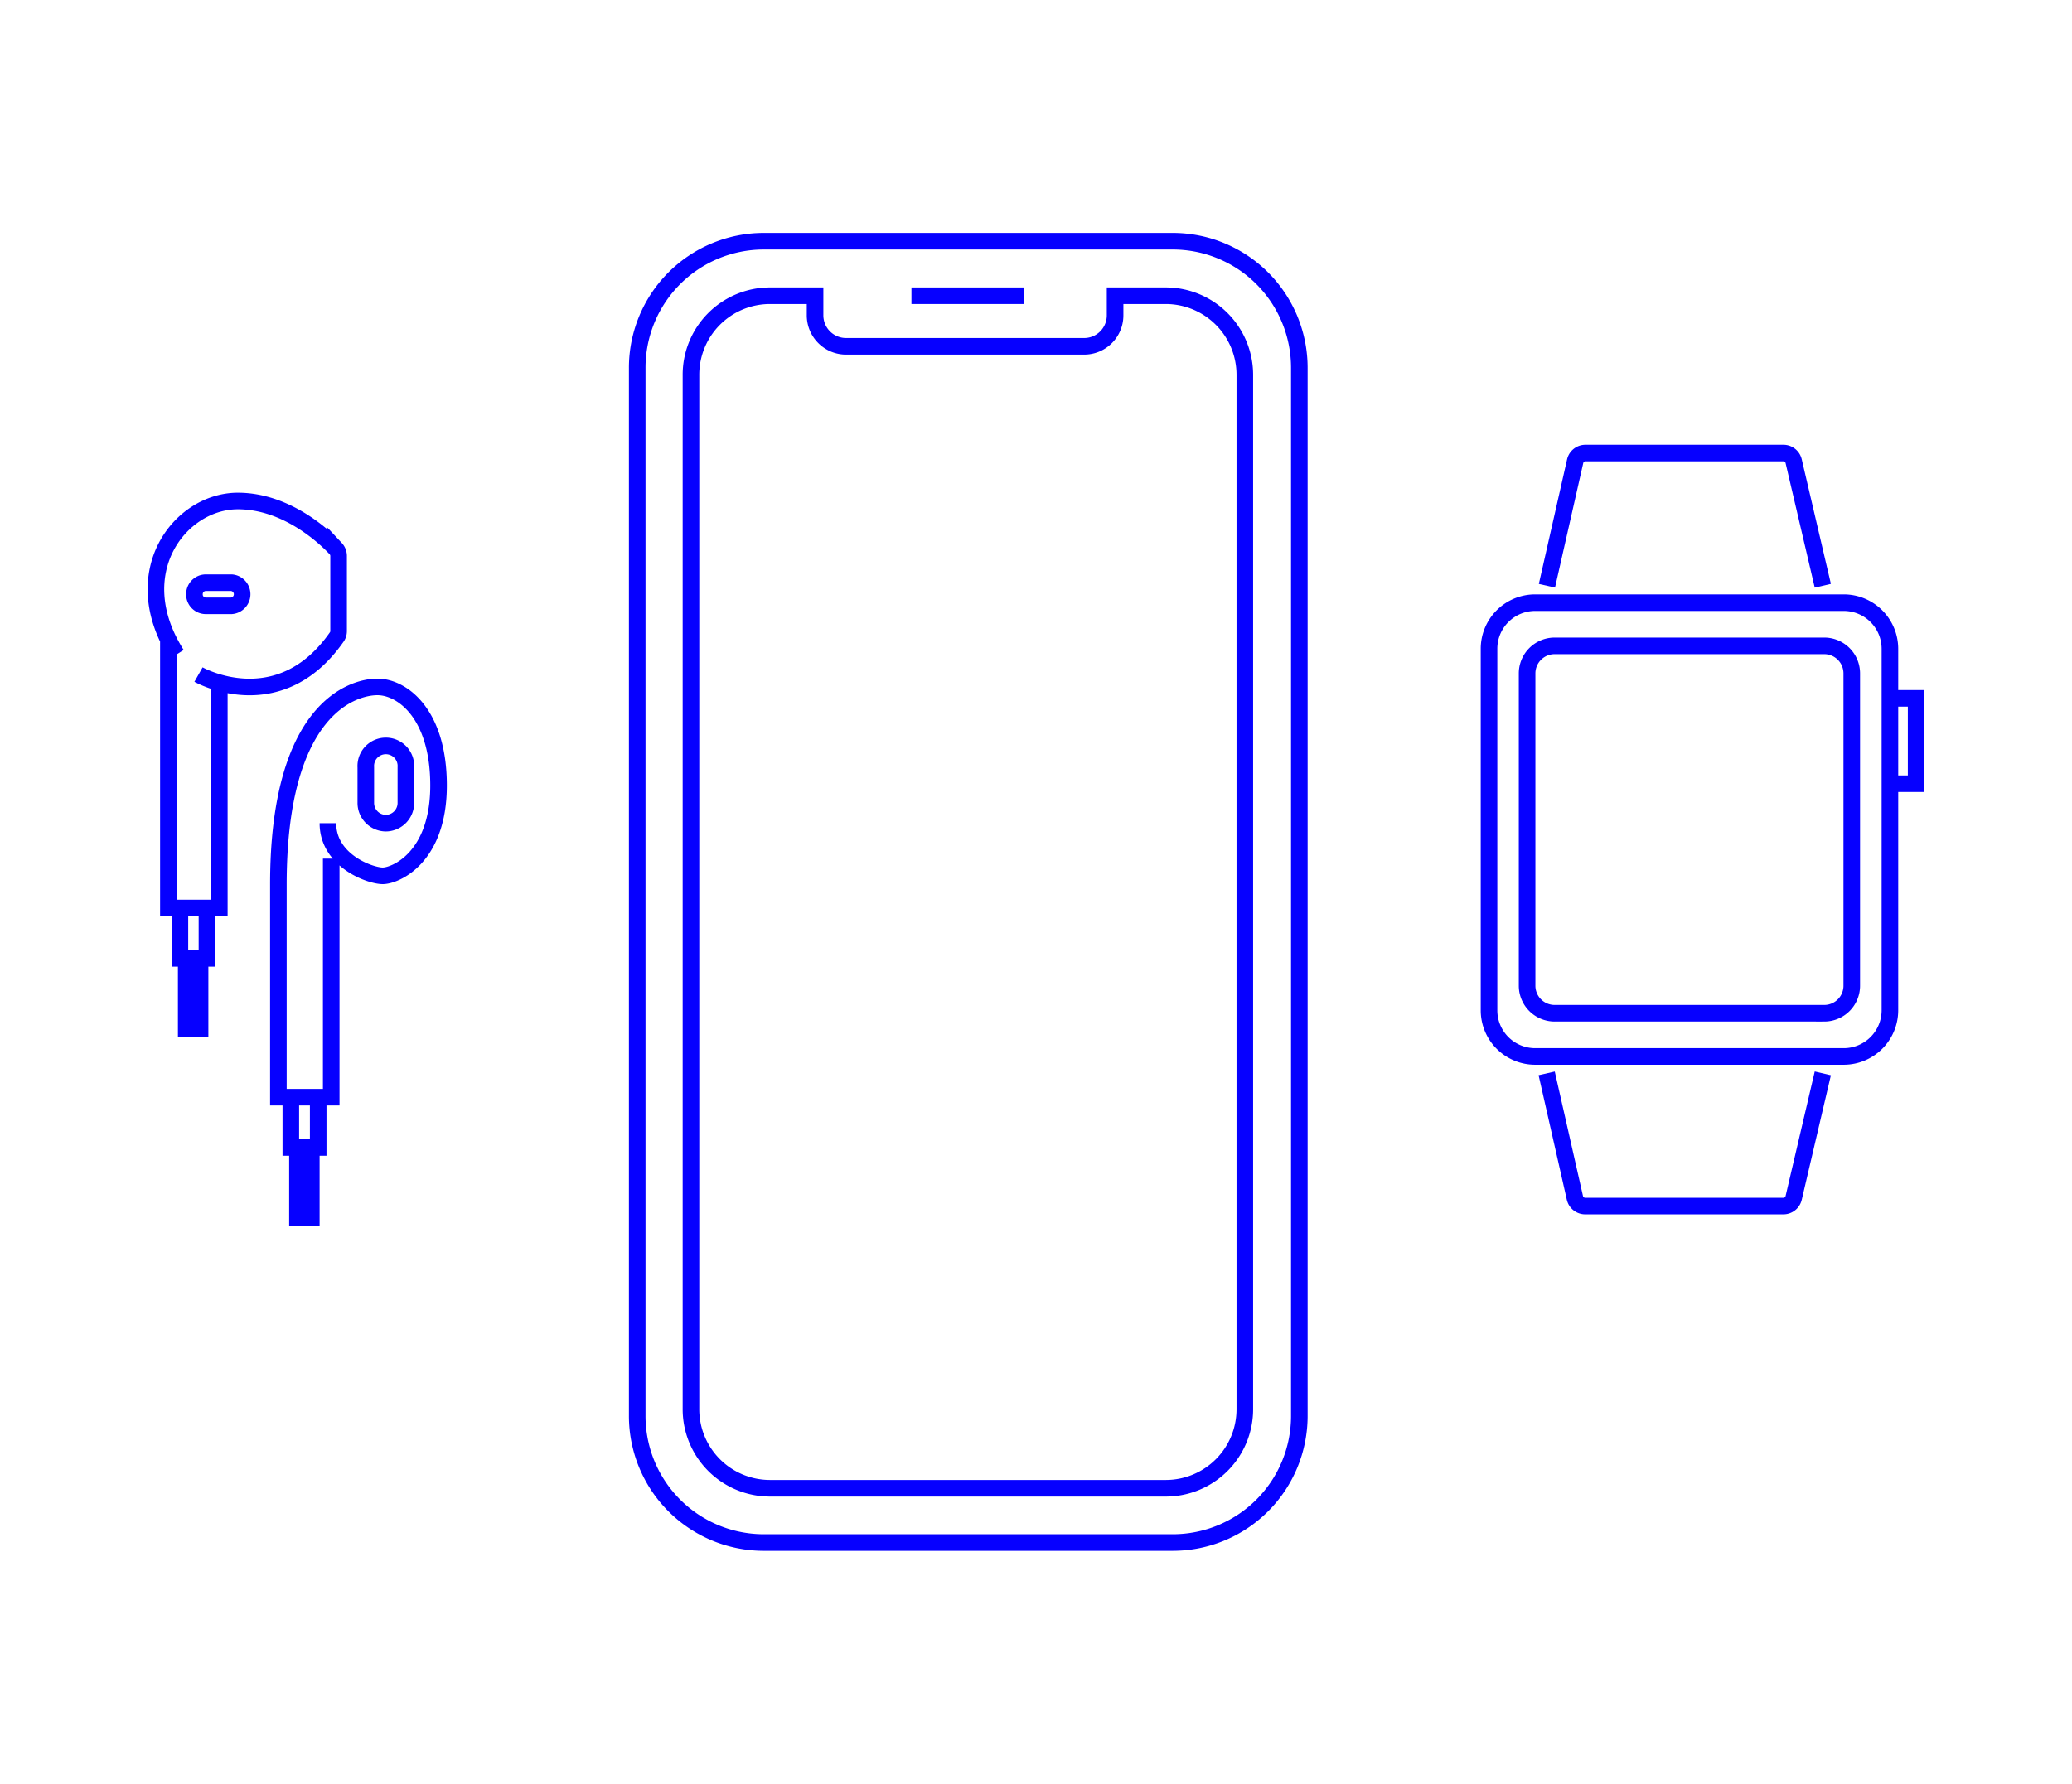 <svg id="Layer_1" data-name="Layer 1" xmlns="http://www.w3.org/2000/svg" viewBox="0 0 249.79 215.12"><title>MyPortfolioSiteSVGAssets</title><path d="M186.46,129.43l3.4,15a1.27,1.27,0,0,0,1.24,1H215a1.27,1.27,0,0,0,1.24-1l3.51-15m-33.26-58.8,3.4-15a1.27,1.27,0,0,1,1.24-1H215a1.27,1.27,0,0,1,1.24,1l3.51,15m8.86,13.58H231V94.5h-2.41m-41.17,27.68h32.51a3.32,3.32,0,0,0,3.31-3.32V81.21a3.32,3.32,0,0,0-3.31-3.33H187.41a3.32,3.32,0,0,0-3.31,3.33v37.65A3.32,3.32,0,0,0,187.41,122.18Zm-2.35,5.21h37.22a5.57,5.57,0,0,0,5.55-5.58V78.25a5.57,5.57,0,0,0-5.55-5.58H185.06a5.56,5.56,0,0,0-5.55,5.58v43.56A5.56,5.56,0,0,0,185.06,127.39Z" style="fill:none;stroke:#0600ff;stroke-miterlimit:10;stroke-width:2px"/><path d="M48.93,96.8V92.52a2.42,2.42,0,1,0-4.83,0V96.8a2.44,2.44,0,0,0,2.42,2.46h0A2.44,2.44,0,0,0,48.93,96.8Zm-9,6.73V132.3H33.56V106.64c0-21.25,9-23.81,11.94-23.81S52.87,86,52.87,94.72s-5.21,10.89-6.73,10.89-6.61-1.82-6.61-6.35m-2,48.55v-9.45m-1.67,9.45v-9.45m2.5-6.06v6.06H35.06V132.3M24.12,125v-9.44M22.45,125v-9.44m2.5-6.07v6.07H21.69v-6.07m1.75-37.83a1.38,1.38,0,0,1,1.36-1.4h3.11a1.4,1.4,0,0,1,0,2.79H24.8A1.37,1.37,0,0,1,23.44,71.69Zm3,10.62v27.21H20.3V77.13m1,1.78c-6.26-9.83.37-18.5,7.37-18.5,5.94,0,10.54,4.4,11.8,5.74a1.3,1.3,0,0,1,.35.87V76.1a1.23,1.23,0,0,1-.23.72c-7,10-16.66,4.52-16.66,4.52" style="fill:none;stroke:#0600ff;stroke-miterlimit:10;stroke-width:2px"/><path d="M92,186a15.26,15.26,0,0,1-15.18-15.3V44.39A15.26,15.26,0,0,1,92,29.09h49.46a15.26,15.26,0,0,1,15.18,15.3V170.73A15.26,15.26,0,0,1,141.41,186Z" style="fill:none;stroke:#0600ff;stroke-miterlimit:10;stroke-width:2px"/><path d="M140.58,35.66h-6.15V38a3.73,3.73,0,0,1-3.72,3.76H102A3.74,3.74,0,0,1,98.26,38V35.66H92.78a9.53,9.53,0,0,0-9.48,9.58V169.88a9.53,9.53,0,0,0,9.48,9.58h47.81a9.53,9.53,0,0,0,9.48-9.58V45.24A9.54,9.54,0,0,0,140.58,35.66Z" style="fill:none;stroke:#0600ff;stroke-miterlimit:10;stroke-width:2px"/><line x1="109.88" y1="35.66" x2="123.48" y2="35.66" style="fill:none;stroke:#0600ff;stroke-miterlimit:10;stroke-width:2px"/></svg>